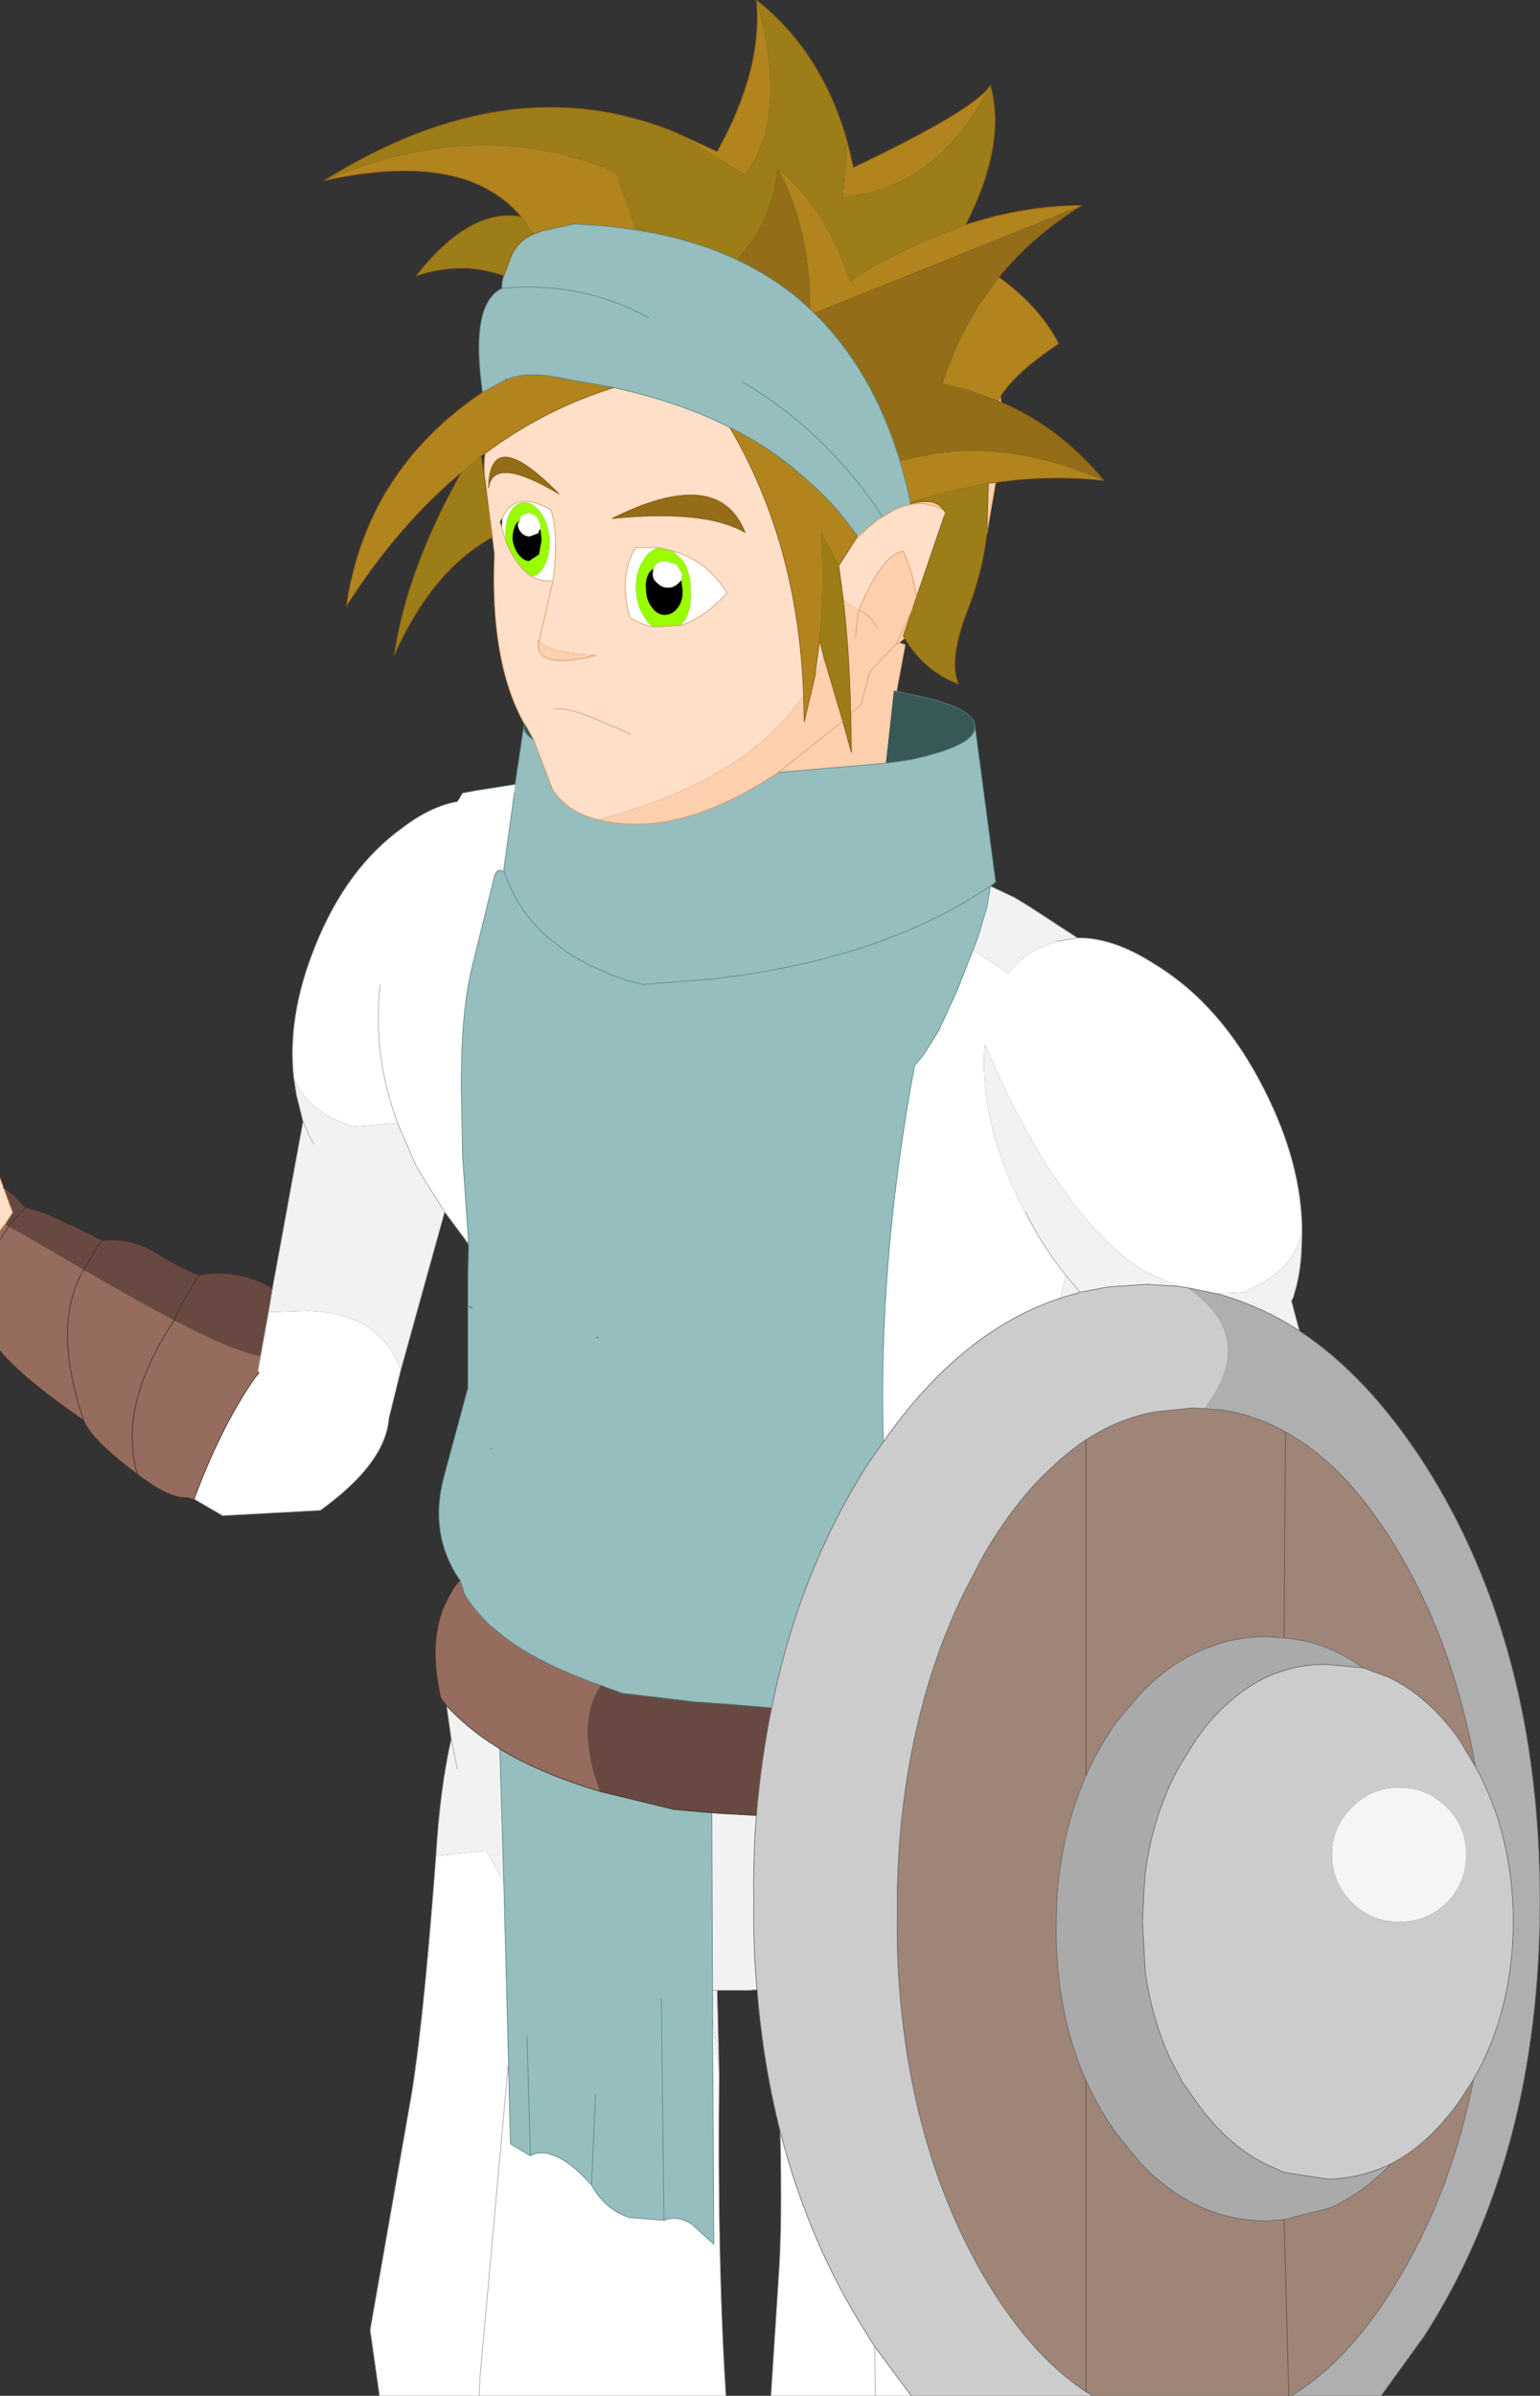 <?xml version="1.0" encoding="UTF-8" standalone="no"?>
<svg xmlns:xlink="http://www.w3.org/1999/xlink" height="180.2px" width="115.85px" xmlns="http://www.w3.org/2000/svg">
  <rect width="100%" height="100%" fill="#333333" stroke="none"/>
  <g transform="matrix(1, 0, 0, 1, -40.2, 111.3)">
    <path d="M103.95 -100.6 L104.4 -98.7 Q113.65 -103.1 114.7 -104.9 111.35 -98.25 105.6 -96.8 L103.6 -96.45 103.95 -100.6 M112.85 -94.4 Q117.3 -95.85 121.6 -95.85 L101.45 -87.75 101.15 -88.05 Q101.1 -94.35 98.7 -98.6 102.25 -95.8 104.15 -90.15 107.15 -92.1 110.1 -93.3 L112.85 -94.4 M115.35 -90.45 Q118.4 -88.25 119.85 -85.45 116.55 -83.25 115.45 -81.45 L115.3 -81.15 113.1 -81.95 111.1 -82.45 Q111.9 -85.0 113.2 -87.25 L113.7 -88.15 115.35 -90.45 M123.25 -75.15 Q119.15 -75.6 115.1 -75.0 L114.55 -74.95 Q111.75 -74.5 108.7 -73.5 L108.4 -74.8 107.9 -76.65 110.9 -77.25 Q113.1 -77.5 115.4 -77.3 119.2 -76.9 123.25 -75.15 M76.7 -77.2 L76.4 -77.0 74.9 -75.75 Q70.15 -71.8 66.25 -65.7 67.75 -75.9 76.5 -81.8 L77.8 -82.5 78.25 -82.75 78.3 -82.75 Q79.85 -83.45 82.75 -82.8 L86.4 -82.15 Q81.2 -80.55 76.7 -77.2 M79.4 -95.0 Q75.15 -100.05 64.55 -97.7 76.2 -102.7 86.55 -98.35 L88.05 -94.0 85.75 -94.3 83.4 -94.45 80.9 -93.9 80.35 -93.7 79.4 -95.0 M91.0 -101.35 L94.15 -99.9 Q97.6 -106.1 97.1 -111.3 99.5 -103.0 96.55 -98.55 L96.25 -98.15 91.0 -101.35 M95.1 -79.15 Q98.15 -77.65 100.45 -75.6 102.6 -73.8 103.9 -72.05 L104.7 -71.0 104.55 -70.7 103.3 -68.75 102.1 -71.0 102.0 -71.25 102.0 -70.95 Q102.2 -66.7 101.85 -63.1 L101.85 -63.05 101.5 -60.4 100.7 -57.0 100.65 -59.0 Q100.25 -70.4 95.1 -79.15" fill="#b1841d" fill-rule="evenodd" stroke="none"/>
    <path d="M97.1 -111.3 Q102.05 -107.4 103.95 -100.6 L103.6 -96.45 105.6 -96.8 Q111.35 -98.25 114.7 -104.9 115.95 -100.5 112.85 -94.4 L110.1 -93.3 Q107.15 -92.1 104.15 -90.15 102.25 -95.8 98.7 -98.6 98.3 -94.6 95.65 -91.75 92.25 -93.35 88.05 -94.0 L86.55 -98.35 Q76.2 -102.7 64.55 -97.7 78.55 -106.45 91.0 -101.35 L96.25 -98.15 96.55 -98.55 Q99.5 -103.0 97.1 -111.3 M114.45 -71.2 Q114.1 -68.2 112.95 -65.3 111.55 -61.65 112.3 -59.85 109.75 -60.8 108.25 -63.3 L108.15 -63.45 108.85 -65.5 109.15 -66.4 111.25 -72.55 111.3 -72.75 111.3 -72.8 111.15 -72.95 Q110.6 -73.9 108.7 -73.4 L108.7 -73.5 Q111.75 -74.5 114.55 -74.95 L114.45 -71.2 M76.4 -77.0 L77.25 -70.9 Q72.7 -68.4 69.85 -62.0 70.8 -68.45 74.9 -75.75 L76.4 -77.0 M78.1 -90.55 Q75.0 -91.7 71.5 -90.55 75.55 -95.7 79.4 -95.0 L80.35 -93.7 79.85 -93.45 Q79.15 -93.0 78.7 -92.15 L78.1 -90.55 M101.85 -63.1 Q102.2 -66.7 102.0 -70.95 L102.0 -71.25 102.1 -71.0 103.3 -68.75 103.65 -66.15 Q104.1 -62.2 104.2 -57.6 L104.25 -54.7 103.6 -57.05 102.15 -61.95 101.9 -62.95 101.85 -63.1" fill="#9c7d18" fill-rule="evenodd" stroke="none"/>
    <path d="M137.95 -11.2 Q143.05 -7.85 147.35 -1.2 156.05 12.45 156.05 31.65 156.05 50.85 147.35 64.4 L144.1 68.9 137.35 68.9 Q141.9 66.15 145.6 59.8 149.45 53.25 151.05 45.1 154.0 40.0 154.05 33.25 154.0 26.65 151.2 21.6 149.65 12.75 145.6 5.75 143.4 2.0 141.0 -0.45 139.0 -2.45 136.9 -3.6 134.55 -4.9 132.1 -5.25 L130.8 -5.35 Q134.85 -10.6 129.75 -14.3 L129.5 -14.45 131.7 -14.0 Q134.95 -13.15 137.95 -11.2" fill="#afafaf" fill-rule="evenodd" stroke="none"/>
    <path d="M122.4 68.9 L108.75 68.9 106.0 65.2 105.5 64.4 Q101.05 57.45 98.9 49.05 97.6 43.95 97.15 38.35 96.85 35.1 96.9 31.65 96.85 28.35 97.1 25.25 97.45 21.05 98.25 17.15 100.3 6.95 105.5 -1.2 L106.65 -2.85 Q112.5 -11.2 119.95 -13.65 L121.45 -14.1 123.55 -14.5 126.45 -14.7 128.8 -14.55 129.5 -14.45 129.75 -14.3 Q134.85 -10.6 130.8 -5.35 L129.9 -5.4 127.05 -5.1 Q124.35 -4.6 121.9 -3.0 120.6 -2.15 119.35 -0.95 116.55 1.6 114.15 5.75 L112.65 8.65 Q110.8 12.45 109.65 16.75 108.65 20.45 108.15 24.5 107.65 28.5 107.7 32.8 107.65 35.75 107.9 38.65 108.9 50.7 114.15 59.8 117.65 65.8 121.9 68.6 L122.4 68.9 M151.2 21.6 Q154.0 26.65 154.05 33.25 154.0 40.0 151.05 45.1 L149.95 46.8 Q147.65 50.0 144.85 51.45 142.6 52.55 140.1 52.6 L136.8 52.1 135.8 51.65 Q132.65 50.25 130.2 46.8 L129.15 45.3 128.25 43.6 Q126.85 40.55 126.35 37.0 L126.15 33.25 126.25 31.0 126.35 29.6 Q126.95 24.95 129.1 21.25 L130.2 19.5 130.95 18.5 Q133.15 15.85 135.8 14.7 L136.05 14.6 136.8 14.35 Q138.35 13.85 140.1 13.9 L142.75 14.15 144.65 14.85 Q147.6 16.25 149.95 19.5 L151.2 21.6 M145.45 23.15 Q143.35 23.15 141.9 24.65 140.4 26.1 140.4 28.2 140.4 30.3 141.9 31.8 143.35 33.25 145.45 33.25 147.55 33.25 149.05 31.8 150.5 30.3 150.5 28.2 150.5 26.1 149.05 24.65 147.55 23.15 145.45 23.15" fill="#cccccc" fill-rule="evenodd" stroke="none"/>
    <path d="M113.55 -56.65 L115.1 -44.95 114.7 -44.65 Q106.4 -39.05 93.6 -37.65 L88.55 -37.25 87.25 -37.6 Q84.75 -38.45 82.9 -39.65 L81.4 -40.8 Q79.1 -42.85 78.15 -45.7 79.1 -42.85 81.4 -40.8 L82.9 -39.65 Q84.75 -38.45 87.25 -37.6 L88.55 -37.25 93.6 -37.65 Q106.4 -39.05 114.7 -44.65 L114.45 -43.1 113.75 -40.75 113.4 -39.85 112.2 -36.8 110.8 -33.75 109.7 -32.0 109.55 -31.8 109.0 -31.15 Q106.25 -16.4 106.65 -2.85 L105.5 -1.2 Q100.3 6.95 98.25 17.15 L94.65 16.85 93.9 16.8 93.25 16.75 92.45 16.7 87.0 16.05 85.9 15.65 85.4 15.45 85.35 15.45 Q82.95 14.6 81.1 13.65 79.3 12.75 78.05 11.75 L76.95 10.85 76.35 10.2 Q75.55 9.35 75.1 8.5 L75.0 8.1 74.8 7.55 Q72.35 4.0 73.7 -0.6 L75.4 -6.9 75.4 -15.1 75.45 -17.65 75.25 -17.95 75.45 -17.9 75.0 -24.35 74.9 -29.7 Q74.9 -35.2 75.7 -38.5 L77.4 -45.4 Q77.65 -46.1 78.15 -45.7 L78.1 -45.9 78.9 -51.7 78.95 -52.3 79.6 -56.65 Q79.6 -56.1 80.35 -55.65 L81.8 -51.85 Q83.0 -50.15 85.2 -49.65 91.15 -48.15 98.75 -53.2 L106.85 -53.9 107.3 -53.95 108.65 -54.15 Q113.6 -55.2 113.55 -56.65 M76.5 -81.8 Q75.55 -88.45 77.95 -89.6 77.95 -90.15 78.1 -90.55 L78.7 -92.15 Q79.15 -93.0 79.85 -93.45 L80.35 -93.7 80.9 -93.9 83.4 -94.45 85.75 -94.3 88.05 -94.0 Q92.25 -93.35 95.65 -91.75 98.75 -90.3 101.15 -88.05 L101.45 -87.75 Q105.8 -83.5 107.9 -76.65 L108.4 -74.8 108.7 -73.5 108.7 -73.4 108.45 -73.3 Q107.6 -73.1 106.75 -72.5 L106.55 -72.45 106.3 -72.25 105.5 -71.6 104.7 -71.0 103.9 -72.05 Q102.6 -73.8 100.45 -75.6 98.15 -77.65 95.1 -79.15 91.55 -80.95 87.0 -82.0 L86.4 -82.15 82.75 -82.8 Q79.85 -83.45 78.3 -82.75 L78.25 -82.75 77.8 -82.5 76.5 -81.8 M96.0 -82.6 Q101.85 -79.2 106.05 -73.25 L106.55 -72.45 106.05 -73.25 Q101.85 -79.2 96.0 -82.6 M75.45 -17.65 L75.45 -17.9 75.45 -17.65 M75.55 -13.0 L75.7 -12.9 75.75 -12.9 75.55 -13.05 75.5 -13.05 75.5 -13.0 75.55 -13.0 M77.15 -2.3 L77.15 -2.35 77.1 -2.35 77.15 -2.3 M89.0 -87.4 Q85.35 -89.4 81.35 -89.65 L81.3 -89.65 Q79.65 -89.8 77.95 -89.6 79.65 -89.8 81.3 -89.65 L81.35 -89.65 Q85.35 -89.4 89.0 -87.4 M85.05 -10.7 L85.2 -10.65 85.2 -10.7 85.05 -10.7 M85.35 23.45 L90.9 24.8 93.75 25.05 93.8 38.4 93.8 40.5 93.9 57.5 92.25 56.0 Q91.15 55.3 90.15 55.7 L87.6 55.5 Q85.75 54.95 84.7 53.05 83.15 51.3 81.9 50.85 80.9 50.4 80.1 50.85 L78.6 49.95 78.45 43.8 78.1 30.25 77.8 20.25 Q80.85 22.1 85.35 23.45 M85.0 46.2 L84.7 53.05 85.0 46.2 M89.95 39.0 L90.15 55.7 89.95 39.0 M79.85 41.85 L80.1 50.85 79.85 41.85" fill="#96bebe" fill-rule="evenodd" stroke="none"/>
    <path d="M40.2 -18.75 L40.2 -22.7 40.45 -22.0 41.15 -20.1 40.6 -19.25 40.2 -18.75 M79.65 -56.85 Q77.05 -61.5 77.4 -69.65 L76.7 -75.25 Q76.55 -76.05 76.7 -77.2 81.2 -80.55 86.4 -82.15 L87.0 -82.0 Q91.55 -80.95 95.1 -79.15 100.25 -70.4 100.65 -59.0 98.4 -55.65 94.2 -53.2 90.45 -51.05 85.2 -49.65 83.0 -50.15 81.8 -51.85 L80.35 -55.65 79.75 -56.75 79.65 -56.85 M105.5 -71.6 L106.3 -72.25 106.75 -72.5 Q107.6 -73.1 108.45 -73.3 109.9 -73.65 111.15 -72.95 L111.3 -72.8 111.25 -72.55 109.15 -66.4 Q108.9 -68.15 108.15 -69.85 106.55 -69.6 104.8 -65.4 L103.65 -66.15 103.3 -68.75 104.55 -70.7 105.5 -71.6 M80.2 -67.95 Q80.9 -67.55 81.8 -67.6 82.25 -71.1 81.65 -72.95 79.0 -74.45 78.0 -72.4 L77.8 -72.05 77.95 -71.6 78.25 -70.6 Q79.05 -68.65 80.2 -67.95 M80.75 -63.05 L80.7 -63.1 Q80.4 -60.85 85.0 -62.0 81.85 -62.15 80.75 -63.05 L81.8 -67.6 80.75 -63.05 M91.35 -64.25 Q93.1 -64.75 94.9 -66.7 93.3 -69.2 90.8 -69.85 L89.8 -70.1 88.0 -70.1 Q86.7 -67.9 87.6 -64.85 88.45 -64.3 89.35 -64.15 L91.35 -64.25 M87.65 -56.05 L86.5 -56.6 86.3 -56.65 Q83.0 -58.2 81.9 -57.95 83.0 -58.2 86.3 -56.65 L86.5 -56.6 87.65 -56.05 M96.25 -71.25 Q94.25 -76.3 86.25 -72.3 93.25 -73.0 96.25 -71.25 M101.9 -62.95 L102.15 -61.95 101.5 -60.4 101.85 -63.05 101.9 -62.95 M76.95 -74.6 Q77.3 -77.1 82.25 -74.15 77.05 -79.45 76.95 -74.6" fill="#ffdfc8" fill-rule="evenodd" stroke="none"/>
    <path d="M80.85 -71.5 L80.95 -70.7 80.75 -69.6 80.0 -69.1 Q79.6 -69.1 79.2 -69.6 78.85 -70.05 78.75 -70.75 78.75 -71.45 79.05 -71.95 L79.3 -72.15 79.15 -71.9 Q79.15 -71.5 79.45 -71.2 79.7 -70.95 80.05 -70.95 L80.7 -71.2 80.75 -71.4 80.85 -71.5 M89.35 -68.55 L89.3 -68.1 Q89.3 -67.7 89.7 -67.4 90.0 -67.1 90.45 -67.1 90.9 -67.1 91.2 -67.4 L91.45 -67.65 91.55 -66.95 Q91.6 -66.15 91.2 -65.6 90.8 -65.05 90.2 -65.05 89.65 -65.05 89.25 -65.6 88.8 -66.15 88.8 -66.95 88.7 -67.7 89.05 -68.25 L89.35 -68.55" fill="#000000" fill-rule="evenodd" stroke="none"/>
    <path d="M121.25 -40.75 Q123.95 -40.8 127.1 -38.75 132.1 -35.7 135.3 -29.35 138.15 -23.75 138.15 -18.6 137.75 -17.05 136.65 -15.9 L135.45 -14.95 135.25 -14.85 134.35 -14.4 133.85 -14.1 131.7 -14.0 129.5 -14.45 128.8 -14.55 126.6 -15.55 126.0 -15.85 Q123.6 -17.45 121.35 -20.25 L119.7 -22.5 Q116.9 -26.6 114.3 -32.75 L114.25 -32.35 Q113.95 -26.65 117.2 -20.35 L117.35 -20.1 Q118.7 -17.45 120.4 -15.35 L119.95 -13.65 Q112.5 -11.2 106.65 -2.85 106.25 -16.4 109.0 -31.15 L109.55 -31.8 109.7 -32.0 110.8 -33.75 112.2 -36.8 113.4 -39.85 115.45 -38.5 116.05 -38.1 Q116.95 -39.3 118.3 -39.95 L119.7 -40.5 121.25 -40.75 M108.75 68.9 L106.05 68.9 98.2 68.9 98.8 59.6 Q99.05 56.0 98.9 49.05 101.05 57.45 105.5 64.4 L106.0 65.2 108.75 68.9 M94.3 44.65 Q94.15 58.7 94.8 68.8 L94.8 68.9 76.25 68.9 68.75 68.9 68.05 63.95 71.0 47.15 Q72.0 41.7 73.0 28.3 L76.75 27.9 78.1 30.25 78.45 43.8 78.6 49.95 80.1 50.85 Q80.9 50.4 81.9 50.85 83.15 51.3 84.7 53.05 85.75 54.95 87.6 55.5 L90.15 55.7 Q91.15 55.3 92.25 56.0 L93.9 57.5 93.8 40.5 94.3 44.65 M75.25 -17.95 L75.25 -18.0 73.65 -20.15 72.2 -22.45 71.55 -23.5 70.1 -26.85 69.85 -26.8 66.7 -26.55 66.15 -26.8 65.35 -27.1 65.1 -27.25 Q64.05 -27.8 63.3 -28.6 62.65 -29.35 62.3 -30.25 61.8 -34.9 63.9 -40.1 66.25 -46.0 70.5 -49.05 72.6 -50.65 74.6 -51.0 L74.8 -51.3 75.0 -51.65 76.05 -51.85 78.3 -52.2 78.6 -52.25 78.95 -52.3 78.9 -51.7 78.1 -45.9 78.15 -45.7 Q77.65 -46.1 77.4 -45.4 L75.7 -38.5 Q74.9 -35.2 74.9 -29.7 L75.0 -24.35 75.45 -17.9 75.25 -17.95 M70.35 -8.25 L69.45 -4.6 Q69.2 -1.25 64.3 2.3 L56.95 2.7 54.8 1.45 Q56.9 -4.15 59.4 -7.7 L59.7 -8.05 59.6 -8.15 59.8 -9.3 60.4 -12.6 63.4 -12.7 Q68.85 -12.5 70.35 -8.25 M79.3 -72.15 L79.35 -72.5 79.95 -72.75 80.55 -72.5 80.85 -71.9 80.85 -71.5 80.75 -71.4 80.7 -71.2 80.05 -70.95 Q79.7 -70.95 79.45 -71.2 79.15 -71.5 79.15 -71.9 L79.3 -72.15 M80.2 -67.95 Q80.75 -68.0 81.15 -68.75 81.55 -69.55 81.55 -70.7 81.45 -71.9 80.9 -72.7 80.35 -73.5 79.65 -73.5 78.95 -73.5 78.55 -72.7 78.15 -71.9 78.25 -70.7 L78.25 -70.6 77.95 -71.6 78.0 -72.4 Q79.0 -74.45 81.65 -72.95 82.25 -71.1 81.8 -67.6 80.9 -67.55 80.2 -67.95 M68.8 -37.25 Q68.2 -32.0 70.1 -26.85 68.2 -32.0 68.8 -37.25 M75.5 -13.05 L75.55 -13.05 75.75 -12.9 75.7 -12.9 75.55 -13.0 75.5 -13.05 M89.35 -68.55 L89.55 -68.85 Q89.85 -69.15 90.3 -69.1 L91.1 -68.85 91.55 -68.1 91.45 -67.65 91.2 -67.4 Q90.9 -67.1 90.45 -67.1 90.0 -67.1 89.7 -67.4 89.3 -67.7 89.3 -68.1 L89.35 -68.55 M91.35 -64.25 L91.75 -64.7 Q92.25 -65.65 92.15 -66.95 92.15 -68.25 91.55 -69.15 L90.8 -69.85 Q93.3 -69.2 94.9 -66.7 93.1 -64.75 91.35 -64.25 M89.8 -70.1 Q89.05 -69.95 88.6 -69.15 88.0 -68.25 88.05 -66.95 88.1 -65.65 88.8 -64.7 89.0 -64.35 89.35 -64.15 88.45 -64.3 87.6 -64.85 86.7 -67.9 88.0 -70.1 L89.8 -70.1 M76.25 68.9 L76.3 67.85 76.3 67.6 78.45 43.8 76.3 67.6 76.3 67.85 76.25 68.9 M106.05 68.9 L106.0 65.2 106.05 68.9" fill="#ffffff" fill-rule="evenodd" stroke="none"/>
    <path d="M79.3 -72.15 L79.05 -71.95 Q78.75 -71.45 78.75 -70.75 78.85 -70.05 79.2 -69.6 79.6 -69.1 80.0 -69.1 L80.75 -69.6 80.95 -70.7 80.85 -71.5 80.85 -71.9 80.55 -72.5 79.95 -72.75 79.35 -72.5 79.3 -72.15 M78.25 -70.6 L78.25 -70.7 Q78.15 -71.9 78.55 -72.7 78.95 -73.5 79.65 -73.5 80.35 -73.5 80.9 -72.7 81.45 -71.9 81.55 -70.7 81.55 -69.55 81.15 -68.75 80.75 -68.0 80.2 -67.95 79.05 -68.65 78.25 -70.6 M91.45 -67.65 L91.55 -68.1 91.1 -68.85 90.3 -69.1 Q89.85 -69.15 89.55 -68.85 L89.35 -68.55 89.05 -68.25 Q88.7 -67.7 88.8 -66.95 88.8 -66.15 89.25 -65.6 89.65 -65.05 90.2 -65.05 90.8 -65.05 91.2 -65.6 91.6 -66.15 91.55 -66.95 L91.45 -67.65 M90.8 -69.85 L91.55 -69.15 Q92.15 -68.25 92.15 -66.95 92.25 -65.65 91.75 -64.7 L91.35 -64.25 89.35 -64.15 Q89.0 -64.35 88.8 -64.7 88.1 -65.65 88.05 -66.95 88.0 -68.25 88.6 -69.15 89.05 -69.95 89.8 -70.1 L90.8 -69.85" fill="#99ff00" fill-rule="evenodd" stroke="none"/>
    <path d="M115.45 -81.45 L115.5 -81.05 115.3 -81.15 115.45 -81.45 M115.1 -75.0 L114.45 -71.2 114.55 -74.95 115.1 -75.0 M108.25 -63.3 L107.85 -62.95 108.3 -62.8 107.65 -59.3 107.45 -59.35 106.85 -53.9 98.75 -53.2 Q91.15 -48.15 85.2 -49.65 90.45 -51.05 94.2 -53.2 98.4 -55.65 100.65 -59.0 L100.7 -57.0 101.5 -60.4 102.15 -61.95 103.6 -57.05 104.25 -54.7 104.2 -57.6 Q104.1 -62.2 103.65 -66.15 L104.8 -65.4 Q106.55 -69.6 108.15 -69.85 108.9 -68.15 109.15 -66.4 L108.85 -65.5 108.15 -63.45 108.25 -63.3 M104.7 -71.0 L105.5 -71.6 104.55 -70.7 104.7 -71.0 M106.3 -72.25 L106.55 -72.45 106.75 -72.5 106.3 -72.25 M85.0 -62.0 Q80.4 -60.85 80.7 -63.1 L80.75 -63.05 Q81.85 -62.15 85.0 -62.0 M111.15 -72.95 Q109.9 -73.65 108.45 -73.3 L108.7 -73.4 Q110.6 -73.9 111.15 -72.95 M111.25 -72.55 L111.3 -72.8 111.3 -72.75 111.25 -72.55 M101.9 -62.95 L101.85 -63.05 101.85 -63.1 101.9 -62.95 M104.55 -63.3 L104.6 -63.85 104.8 -65.4 Q105.7 -65.05 106.2 -64.05 105.7 -65.05 104.8 -65.4 L104.6 -63.85 104.55 -63.3 M107.85 -62.95 L107.7 -62.85 107.55 -62.8 107.65 -62.85 107.7 -63.0 108.85 -65.5 107.7 -63.0 107.65 -62.85 107.55 -62.8 107.7 -62.85 107.85 -62.95 M104.2 -57.6 L104.85 -58.2 104.95 -58.2 105.65 -60.8 107.55 -62.8 105.65 -60.8 104.95 -58.2 104.85 -58.2 104.2 -57.6 M98.75 -53.2 L103.6 -57.05 98.75 -53.2" fill="#ffd0ae" fill-rule="evenodd" stroke="none"/>
    <path d="M107.65 -59.3 L108.6 -59.1 Q113.6 -58.1 113.55 -56.65 113.6 -55.2 108.65 -54.15 L107.3 -53.95 106.85 -53.9 107.45 -59.35 107.65 -59.3 M79.6 -56.65 L79.65 -56.85 79.75 -56.75 80.35 -55.65 Q79.6 -56.1 79.6 -56.65" fill="#385858" fill-rule="evenodd" stroke="none"/>
    <path d="M73.8 17.0 L73.35 16.4 Q72.25 11.55 74.1 8.55 L74.35 8.1 74.8 7.55 75.0 8.1 75.1 8.5 Q75.55 9.35 76.35 10.2 L76.95 10.85 78.05 11.75 Q79.3 12.75 81.1 13.65 82.95 14.6 85.35 15.45 L85.4 15.45 85.15 15.9 Q83.6 18.7 85.35 23.45 80.85 22.1 77.8 20.25 L76.45 19.35 Q74.9 18.2 73.8 17.0 M54.8 1.45 L54.8 1.5 54.3 1.35 Q52.95 1.45 50.55 -0.4 47.1 -2.95 46.5 -4.45 41.75 -7.75 40.2 -9.7 L40.2 -18.05 40.2 -18.75 40.6 -19.25 40.85 -19.05 42.05 -18.4 44.8 -16.8 46.5 -15.8 50.35 -13.6 53.3 -12.0 Q57.85 -9.65 59.8 -9.3 L59.6 -8.15 59.7 -8.05 59.4 -7.7 Q56.9 -4.15 54.8 1.45 M46.5 -4.45 L46.15 -5.55 Q44.25 -12.0 46.5 -15.8 44.25 -12.0 46.15 -5.55 L46.5 -4.45 M50.55 -0.4 Q50.25 -1.3 50.2 -2.25 49.75 -6.6 53.3 -12.0 49.75 -6.6 50.2 -2.25 50.25 -1.3 50.55 -0.4 M40.2 -18.05 L40.85 -19.05 40.2 -18.05" fill="#956c5e" fill-rule="evenodd" stroke="none"/>
    <path d="M114.7 -44.65 L116.5 -43.8 117.65 -43.1 121.25 -40.75 119.7 -40.5 118.3 -39.95 Q116.95 -39.3 116.05 -38.1 L115.45 -38.5 113.4 -39.85 113.75 -40.75 114.45 -43.1 114.7 -44.65 M138.15 -18.6 L138.1 -17.15 Q138.0 -15.35 137.55 -13.95 L137.5 -13.75 137.35 -13.45 137.95 -11.2 Q134.95 -13.15 131.7 -14.0 L133.85 -14.1 134.35 -14.4 135.25 -14.85 135.45 -14.95 136.65 -15.9 Q137.75 -17.05 138.15 -18.6 M97.15 38.35 L96.5 38.4 94.5 38.4 94.15 38.4 94.3 44.65 93.8 40.5 93.8 38.4 93.75 25.05 94.4 25.1 97.1 25.25 Q96.85 28.35 96.9 31.65 96.85 35.1 97.15 38.35 M73.0 28.3 Q73.3 23.25 74.15 19.5 L73.8 17.0 Q74.9 18.2 76.45 19.35 L77.8 20.25 78.1 30.25 76.75 27.9 73.0 28.3 M73.65 -20.15 L70.35 -8.25 Q68.85 -12.5 63.4 -12.7 L60.4 -12.6 60.7 -14.4 63.0 -26.95 62.5 -28.95 62.3 -30.25 Q62.65 -29.35 63.3 -28.6 64.05 -27.8 65.1 -27.25 L65.35 -27.1 66.15 -26.8 66.7 -26.55 69.85 -26.8 70.1 -26.85 71.55 -23.5 72.2 -22.45 73.65 -20.15 M63.8 -25.25 L63.4 -26.0 63.35 -26.15 63.0 -26.95 63.35 -26.15 63.4 -26.0 63.8 -25.25 M119.95 -13.65 L120.4 -15.35 Q118.7 -17.45 117.35 -20.1 L117.2 -20.35 Q113.95 -26.65 114.25 -32.35 L114.3 -32.75 Q116.9 -26.6 119.7 -22.5 L121.35 -20.25 Q123.6 -17.45 126.0 -15.85 L126.6 -15.55 128.8 -14.55 126.45 -14.7 123.55 -14.5 121.45 -14.1 119.95 -13.65 M120.4 -15.35 L121.45 -14.1 120.4 -15.35 M94.15 38.4 L93.8 38.4 94.15 38.4 M74.6 21.75 L74.15 19.5 74.6 21.75" fill="#f2f2f2" fill-rule="evenodd" stroke="none"/>
    <path d="M40.45 -22.0 L41.15 -21.5 42.1 -20.5 43.6 -20.05 46.0 -18.95 47.9 -18.0 Q50.05 -18.25 52.05 -17.0 54.0 -15.8 55.2 -15.4 57.85 -15.85 60.15 -14.7 L60.7 -14.4 60.4 -12.6 59.8 -9.3 Q57.85 -9.65 53.3 -12.0 54.0 -13.55 55.0 -15.1 L55.2 -15.4 55.0 -15.1 Q54.0 -13.55 53.3 -12.0 L50.35 -13.6 46.5 -15.8 44.8 -16.8 42.05 -18.4 40.85 -19.05 40.6 -19.25 41.15 -20.1 40.45 -22.0 M42.1 -20.5 L42.0 -20.35 40.9 -19.2 40.85 -19.05 40.9 -19.2 42.0 -20.35 42.1 -20.5 M47.9 -18.0 L47.7 -17.8 46.5 -15.8 47.7 -17.8 47.9 -18.0 M98.25 17.15 Q97.45 21.05 97.1 25.25 L94.4 25.1 93.75 25.05 90.9 24.8 85.35 23.45 Q83.6 18.7 85.15 15.9 L85.4 15.45 85.9 15.65 87.0 16.05 92.45 16.7 93.25 16.75 93.9 16.8 94.65 16.85 98.25 17.15" fill="#684942" fill-rule="evenodd" stroke="none"/>
    <path d="M75.55 -13.0 L75.5 -13.0 75.5 -13.05 75.55 -13.0" fill="#8bc087" fill-rule="evenodd" stroke="none"/>
    <path d="M77.15 -2.3 L77.1 -2.35 77.15 -2.35 77.15 -2.3" fill="#eebf5a" fill-rule="evenodd" stroke="none"/>
    <path d="M121.6 -95.85 Q117.9 -93.6 115.35 -90.45 L113.7 -88.15 113.2 -87.25 Q111.9 -85.0 111.1 -82.45 L113.1 -81.95 115.3 -81.15 115.5 -81.05 Q119.9 -79.2 123.25 -75.15 119.2 -76.9 115.4 -77.3 113.1 -77.5 110.9 -77.25 L107.9 -76.65 Q105.8 -83.5 101.45 -87.75 L121.6 -95.85 M98.7 -98.6 Q101.1 -94.35 101.15 -88.05 98.75 -90.3 95.65 -91.75 98.3 -94.6 98.7 -98.6 M96.25 -71.25 Q93.25 -73.0 86.25 -72.3 94.25 -76.3 96.25 -71.25 M76.95 -74.6 Q77.05 -79.45 82.25 -74.15 77.3 -77.1 76.95 -74.6" fill="#936d17" fill-rule="evenodd" stroke="none"/>
    <path d="M85.05 -10.7 L85.2 -10.7 85.2 -10.65 85.05 -10.7" fill="#cecece" fill-rule="evenodd" stroke="none"/>
    <path d="M137.35 68.9 L137.15 68.9 122.4 68.9 121.9 68.6 Q117.65 65.8 114.15 59.8 108.9 50.7 107.9 38.65 107.65 35.75 107.7 32.8 107.65 28.5 108.15 24.5 108.65 20.45 109.65 16.75 110.8 12.45 112.65 8.65 L114.15 5.75 Q116.55 1.6 119.35 -0.95 120.6 -2.15 121.9 -3.0 124.35 -4.6 127.05 -5.1 L129.9 -5.4 130.8 -5.35 132.1 -5.25 Q134.55 -4.9 136.9 -3.6 139.0 -2.45 141.0 -0.45 143.4 2.0 145.6 5.75 149.65 12.75 151.2 21.6 L149.95 19.5 Q147.6 16.25 144.65 14.85 L142.75 14.15 Q141.55 13.3 140.3 12.75 138.65 12.05 136.8 11.9 L135.45 11.8 Q133.15 11.8 131.15 12.6 128.3 13.65 125.95 16.15 L124.2 18.2 Q122.85 20.1 121.9 22.25 120.05 26.45 119.7 31.55 L119.65 33.75 Q119.65 40.15 121.9 45.2 122.85 47.3 124.2 49.2 L125.95 51.35 Q130.05 55.7 135.45 55.75 L136.8 55.65 140.3 54.75 Q142.75 53.65 144.85 51.45 147.65 50.0 149.95 46.8 L151.05 45.1 Q149.45 53.25 145.6 59.8 141.9 66.15 137.35 68.9 M137.15 68.9 L136.8 55.65 137.15 68.9 M121.9 45.2 L121.9 68.6 121.9 45.2 M121.9 22.25 L121.9 -3.0 121.9 22.25 M136.8 11.9 L136.9 -3.6 136.8 11.9" fill="#9f8577" fill-rule="evenodd" stroke="none"/>
    <path d="M145.45 23.15 Q147.55 23.15 149.05 24.65 150.5 26.1 150.5 28.2 150.5 30.3 149.05 31.8 147.55 33.25 145.45 33.25 143.35 33.25 141.9 31.8 140.4 30.3 140.4 28.2 140.4 26.1 141.9 24.65 143.35 23.15 145.45 23.15" fill="#f5f4f7" fill-rule="evenodd" stroke="none"/>
    <path d="M142.75 14.15 L140.1 13.9 Q138.35 13.85 136.8 14.35 L136.05 14.6 135.8 14.7 Q133.15 15.85 130.95 18.5 L130.2 19.5 129.1 21.25 Q126.95 24.95 126.35 29.6 L126.25 31.0 126.15 33.25 126.35 37.0 Q126.85 40.55 128.25 43.6 L129.15 45.3 130.2 46.8 Q132.65 50.25 135.8 51.65 L136.8 52.1 140.1 52.6 Q142.6 52.55 144.85 51.45 142.75 53.65 140.3 54.75 L136.8 55.65 135.45 55.75 Q130.05 55.7 125.95 51.35 L124.2 49.2 Q122.85 47.3 121.9 45.2 119.65 40.15 119.65 33.75 L119.7 31.55 Q120.05 26.45 121.9 22.25 122.85 20.1 124.2 18.2 L125.95 16.15 Q128.3 13.65 131.15 12.6 133.15 11.8 135.45 11.8 L136.8 11.9 Q138.65 12.05 140.3 12.75 141.55 13.3 142.75 14.15" fill="#aaaaaa" fill-rule="evenodd" stroke="none"/>
    <path d="M97.1 -111.3 Q102.05 -107.4 103.95 -100.6 L104.4 -98.7 Q113.65 -103.1 114.7 -104.9 115.95 -100.5 112.85 -94.4 117.3 -95.85 121.6 -95.85 117.9 -93.6 115.35 -90.45 118.4 -88.25 119.85 -85.45 116.55 -83.25 115.45 -81.45 M115.5 -81.05 Q119.9 -79.2 123.25 -75.15 119.15 -75.6 115.1 -75.0 L114.55 -74.95 114.45 -71.2 Q114.1 -68.2 112.95 -65.3 111.55 -61.65 112.3 -59.85 109.75 -60.8 108.25 -63.3 M76.7 -77.2 L76.4 -77.0 77.25 -70.9 Q72.7 -68.4 69.85 -62.0 70.8 -68.45 74.9 -75.75 70.15 -71.8 66.25 -65.7 67.75 -75.9 76.5 -81.8 M78.1 -90.55 Q75.0 -91.7 71.5 -90.55 75.55 -95.7 79.4 -95.0 75.15 -100.05 64.55 -97.7 78.55 -106.45 91.0 -101.35 L94.15 -99.9 Q97.6 -106.1 97.1 -111.3 M80.35 -93.7 L79.85 -93.45 Q79.15 -93.0 78.7 -92.15 L78.1 -90.55 M80.35 -93.7 L80.9 -93.9 M100.65 -59.0 Q100.25 -70.4 95.1 -79.15 M115.3 -81.15 L115.45 -81.45 M115.3 -81.15 L115.5 -81.05 M101.5 -60.4 L100.7 -57.0 100.65 -59.0 M96.25 -71.25 Q94.25 -76.3 86.25 -72.3 93.25 -73.0 96.25 -71.25 M111.3 -72.8 L111.15 -72.95 Q110.6 -73.9 108.7 -73.4 L108.7 -73.5 M111.3 -72.8 L111.3 -72.75 111.25 -72.55 109.15 -66.4 108.85 -65.5 108.15 -63.45 108.25 -63.3 M103.3 -68.75 L104.55 -70.7 104.7 -71.0 M102.15 -61.95 L101.9 -62.95 101.85 -63.1 101.85 -63.05 101.5 -60.4 M102.15 -61.95 L103.6 -57.05 104.25 -54.7 104.2 -57.6 Q104.1 -62.2 103.65 -66.15 L103.3 -68.75 M86.4 -82.15 Q81.2 -80.55 76.7 -77.2 M76.95 -74.6 Q77.05 -79.45 82.25 -74.15 77.3 -77.1 76.95 -74.6" fill="none" stroke="#885415" stroke-linecap="round" stroke-linejoin="round" stroke-width="0.05"/>
    <path d="M137.95 -11.2 Q143.05 -7.85 147.35 -1.2 156.05 12.45 156.05 31.65 156.05 50.85 147.35 64.4 L144.1 68.9 M98.9 49.05 Q97.6 43.95 97.15 38.35 M106.65 -2.85 Q112.5 -11.2 119.95 -13.65 M128.8 -14.55 L129.5 -14.45 131.7 -14.0 Q134.95 -13.15 137.95 -11.2 M106.65 -2.85 L105.5 -1.2 Q100.3 6.95 98.25 17.15 97.45 21.05 97.1 25.25 96.85 28.35 96.9 31.65 96.85 35.1 97.15 38.35 M128.8 -14.55 L126.45 -14.7 123.55 -14.5 121.45 -14.1 119.95 -13.65 M122.4 68.9 L121.9 68.6 Q117.65 65.8 114.15 59.8 108.9 50.7 107.9 38.65 107.65 35.75 107.7 32.8 107.65 28.5 108.15 24.5 108.65 20.45 109.65 16.75 110.8 12.45 112.65 8.65 L114.15 5.75 Q116.55 1.6 119.35 -0.95 120.6 -2.15 121.9 -3.0 124.35 -4.6 127.05 -5.1 L129.9 -5.4 130.8 -5.35 132.1 -5.25 Q134.55 -4.9 136.9 -3.6 139.0 -2.45 141.0 -0.45 143.4 2.0 145.6 5.75 149.65 12.75 151.2 21.6 154.0 26.65 154.05 33.25 154.0 40.0 151.05 45.1 149.45 53.25 145.6 59.8 141.9 66.15 137.35 68.9 M151.2 21.6 L149.95 19.5 Q147.6 16.25 144.65 14.85 L142.75 14.15 140.1 13.9 Q138.35 13.85 136.8 14.35 L136.05 14.6 135.8 14.7 Q133.15 15.85 130.95 18.5 L130.2 19.5 129.1 21.25 Q126.95 24.95 126.35 29.6 L126.25 31.0 126.15 33.25 126.35 37.0 Q126.85 40.55 128.25 43.6 L129.15 45.3 130.2 46.8 Q132.65 50.25 135.8 51.65 L136.8 52.1 140.1 52.6 Q142.6 52.55 144.85 51.45 147.65 50.0 149.95 46.8 L151.05 45.1 M142.75 14.15 Q141.55 13.3 140.3 12.75 138.65 12.05 136.8 11.9 L135.45 11.8 Q133.15 11.8 131.15 12.6 128.3 13.65 125.95 16.15 L124.2 18.2 Q122.85 20.1 121.9 22.25 120.05 26.45 119.7 31.55 L119.65 33.75 Q119.65 40.15 121.9 45.2 122.85 47.3 124.2 49.2 L125.95 51.35 Q130.05 55.7 135.45 55.75 L136.8 55.65 140.3 54.75 Q142.75 53.65 144.85 51.45 M98.9 49.05 Q101.05 57.45 105.5 64.4 L106.0 65.2 108.75 68.9" fill="none" stroke="#666666" stroke-linecap="round" stroke-linejoin="round" stroke-width="0.05"/>
    <path d="M107.65 -59.3 L108.6 -59.1 Q113.6 -58.1 113.55 -56.65 L115.1 -44.95 114.7 -44.65 114.45 -43.1 113.75 -40.75 113.4 -39.85 112.2 -36.8 110.8 -33.75 109.7 -32.0 109.55 -31.8 109.0 -31.15 Q106.25 -16.4 106.65 -2.85 M74.8 7.55 Q72.35 4.0 73.7 -0.6 L75.4 -6.9 75.4 -15.1 75.45 -17.65 75.25 -17.95 75.25 -18.0 M75.0 -51.65 L76.05 -51.85 78.3 -52.2 78.6 -52.25 78.95 -52.3 79.6 -56.65 79.65 -56.85 M76.5 -81.8 Q75.55 -88.45 77.95 -89.6 77.95 -90.15 78.1 -90.55 M80.9 -93.9 L83.4 -94.45 85.75 -94.3 88.05 -94.0 M76.5 -81.8 L77.8 -82.5 78.25 -82.75 M78.3 -82.75 Q79.85 -83.45 82.75 -82.8 L86.4 -82.15 87.0 -82.0 Q91.55 -80.95 95.1 -79.15 98.15 -77.65 100.45 -75.6 102.6 -73.8 103.9 -72.05 L104.7 -71.0 M106.55 -72.45 L106.05 -73.25 Q101.85 -79.2 96.0 -82.6 M78.9 -51.7 L78.1 -45.9 78.15 -45.7 Q79.1 -42.85 81.4 -40.8 L82.9 -39.65 Q84.75 -38.45 87.25 -37.6 L88.55 -37.25 93.6 -37.65 Q106.4 -39.05 114.7 -44.65 M80.35 -55.65 Q79.6 -56.1 79.6 -56.65 M78.15 -45.7 Q77.65 -46.1 77.4 -45.4 L75.7 -38.5 Q74.9 -35.2 74.9 -29.7 L75.0 -24.35 75.45 -17.9 75.45 -17.65 M75.5 -13.05 L75.55 -13.05 75.75 -12.9 75.7 -12.9 75.55 -13.0 75.5 -13.0 75.5 -13.05 M77.15 -2.3 L77.1 -2.35 77.15 -2.35 77.15 -2.3 M101.15 -88.05 L101.45 -87.75 M108.7 -73.5 L108.4 -74.8 107.9 -76.65 Q105.8 -83.5 101.45 -87.75 M95.65 -91.75 Q98.75 -90.3 101.15 -88.05 M77.95 -89.6 Q79.65 -89.8 81.3 -89.65 L81.35 -89.65 Q85.35 -89.4 89.0 -87.4 M95.65 -91.75 Q92.25 -93.35 88.05 -94.0 M107.45 -59.35 L107.65 -59.3 M113.55 -56.65 Q113.6 -55.2 108.65 -54.15 L107.3 -53.95 106.85 -53.9 98.75 -53.2 M85.05 -10.7 L85.2 -10.65 85.2 -10.7 85.05 -10.7 M85.4 15.45 L85.35 15.45 Q82.95 14.6 81.1 13.65 79.3 12.75 78.05 11.75 L76.95 10.85 76.35 10.2 Q75.55 9.35 75.1 8.5 L75.0 8.1 74.8 7.55 M98.25 17.15 L94.65 16.85 93.9 16.8 93.25 16.75 92.45 16.7 87.0 16.05 85.9 15.65 85.4 15.45 M93.8 40.5 L93.8 38.4 93.75 25.05 M93.8 40.5 L93.9 57.5 92.25 56.0 Q91.15 55.3 90.15 55.7 L87.6 55.5 Q85.75 54.95 84.7 53.05 83.15 51.3 81.9 50.85 80.9 50.4 80.1 50.85 L78.6 49.95 78.45 43.8 M90.15 55.7 L89.95 39.0 M84.7 53.05 L85.0 46.2 M78.1 30.25 L78.45 43.8 M77.8 20.25 L78.1 30.25 M80.1 50.85 L79.85 41.85" fill="none" stroke="#548584" stroke-linecap="round" stroke-linejoin="round" stroke-width="0.05"/>
    <path d="M115.45 -81.45 L115.5 -81.05 M115.1 -75.0 L114.45 -71.2 M108.25 -63.3 L107.85 -62.95 108.3 -62.8 107.65 -59.3 M40.2 -22.7 L40.45 -22.0 41.15 -20.1 40.6 -19.25 40.2 -18.75 M79.65 -56.85 Q77.05 -61.5 77.4 -69.65 L76.7 -75.25 Q76.55 -76.05 76.7 -77.2 M105.5 -71.6 L106.3 -72.25 M80.2 -67.95 Q80.9 -67.55 81.8 -67.6 82.25 -71.1 81.65 -72.95 79.0 -74.45 78.0 -72.4 M77.95 -71.6 L78.25 -70.6 Q79.05 -68.65 80.2 -67.95 M77.95 -71.6 L77.8 -72.05 78.0 -72.4 M85.0 -62.0 Q80.4 -60.85 80.7 -63.1 L80.75 -63.05 81.8 -67.6 M79.65 -56.85 L79.75 -56.75 80.35 -55.65 81.8 -51.85 Q83.0 -50.15 85.2 -49.65 M91.35 -64.25 Q93.1 -64.75 94.9 -66.7 93.3 -69.2 90.8 -69.85 L89.8 -70.1 M89.35 -64.15 L91.35 -64.25 M89.35 -64.15 Q88.45 -64.3 87.6 -64.85 86.7 -67.9 88.0 -70.1 L89.8 -70.1 M81.9 -57.95 Q83.0 -58.2 86.3 -56.65 L86.5 -56.6 87.65 -56.05 M111.15 -72.95 Q109.9 -73.65 108.45 -73.3 107.6 -73.1 106.75 -72.5 L106.3 -72.25 M111.25 -72.55 L111.3 -72.8 M104.55 -70.7 L105.5 -71.6 M106.2 -64.05 Q105.7 -65.05 104.8 -65.4 L104.6 -63.85 104.55 -63.3 M104.8 -65.4 Q106.55 -69.6 108.15 -69.85 108.9 -68.15 109.15 -66.4 M108.85 -65.5 L107.7 -63.0 107.65 -62.85 107.55 -62.8 107.7 -62.85 107.85 -62.95 M107.55 -62.8 L105.65 -60.8 104.95 -58.2 104.85 -58.2 104.2 -57.6 M98.75 -53.2 Q91.15 -48.15 85.2 -49.65 M103.6 -57.05 L98.75 -53.2" fill="none" stroke="#d7995e" stroke-linecap="round" stroke-linejoin="round" stroke-width="0.05"/>
    <path d="M78.25 -82.75 L78.3 -82.75" fill="none" stroke="#584338" stroke-linecap="round" stroke-linejoin="round" stroke-width="0.05"/>
    <path d="M114.7 -44.65 L116.5 -43.8 117.65 -43.1 121.25 -40.75 Q123.95 -40.8 127.1 -38.75 132.1 -35.7 135.3 -29.35 138.15 -23.75 138.15 -18.6 L138.1 -17.15 Q138.0 -15.35 137.55 -13.95 L137.5 -13.75 137.35 -13.45 137.95 -11.2 M98.2 68.9 L98.8 59.6 Q99.05 56.0 98.9 49.05 M97.15 38.35 L96.5 38.4 94.5 38.4 94.15 38.4 94.3 44.65 Q94.15 58.7 94.8 68.8 L94.8 68.9 M68.75 68.9 L68.05 63.95 71.0 47.15 Q72.0 41.7 73.0 28.3 73.3 23.25 74.15 19.5 L73.8 17.0 M75.25 -18.0 L73.65 -20.15 70.35 -8.25 69.45 -4.6 Q69.2 -1.25 64.3 2.3 L56.95 2.7 54.8 1.45 M60.7 -14.4 L63.0 -26.95 62.5 -28.95 62.3 -30.25 Q61.8 -34.9 63.9 -40.1 66.25 -46.0 70.5 -49.05 72.6 -50.65 74.6 -51.0 M74.8 -51.3 L75.0 -51.65 M119.7 -40.5 L121.25 -40.75 M63.0 -26.95 L63.35 -26.15 63.4 -26.0 63.8 -25.25 M70.1 -26.85 Q68.2 -32.0 68.8 -37.25 M60.4 -12.6 L60.7 -14.4 M59.8 -9.3 L60.4 -12.6 M59.8 -9.3 L59.6 -8.15 M70.1 -26.85 L71.55 -23.5 72.2 -22.45 73.65 -20.15 M120.4 -15.35 Q118.7 -17.45 117.35 -20.1 M121.45 -14.1 L120.4 -15.35 M78.45 43.8 L76.3 67.6 76.3 67.85 76.25 68.9 M93.8 38.4 L94.15 38.4 M106.0 65.2 L106.05 68.9 M74.15 19.5 L74.6 21.75" fill="none" stroke="#a0a0a0" stroke-linecap="round" stroke-linejoin="round" stroke-width="0.05"/>
    <path d="M73.8 17.0 L73.35 16.4 Q72.25 11.55 74.1 8.55 L74.35 8.1 74.8 7.55 M54.8 1.45 L54.8 1.5 54.3 1.35 Q52.95 1.45 50.55 -0.4 47.1 -2.95 46.5 -4.45 41.75 -7.75 40.2 -9.7 M40.45 -22.0 L41.15 -21.5 42.1 -20.5 43.6 -20.05 46.0 -18.95 47.9 -18.0 Q50.05 -18.25 52.05 -17.0 54.0 -15.8 55.2 -15.4 57.85 -15.85 60.15 -14.7 L60.7 -14.4 M55.2 -15.4 L55.0 -15.1 Q54.0 -13.55 53.3 -12.0 49.75 -6.6 50.2 -2.25 50.25 -1.3 50.55 -0.4 M40.85 -19.05 L40.9 -19.2 42.0 -20.35 42.1 -20.5 M46.5 -15.8 L47.7 -17.8 47.9 -18.0 M46.5 -15.8 Q44.25 -12.0 46.15 -5.55 L46.5 -4.45 M59.7 -8.05 L59.4 -7.7 Q56.9 -4.15 54.8 1.45 M40.85 -19.05 L40.2 -18.05 M85.35 23.45 L90.9 24.8 93.75 25.05 94.4 25.1 97.1 25.25 M77.8 20.25 L76.45 19.35 Q74.9 18.2 73.8 17.0 M85.35 23.45 Q80.85 22.1 77.8 20.25" fill="none" stroke="#3f2c27" stroke-linecap="round" stroke-linejoin="round" stroke-width="0.05"/>
    <path d="M136.8 55.65 L137.15 68.9 M121.9 68.6 L121.9 45.2 M136.9 -3.6 L136.8 11.9 M121.9 -3.0 L121.9 22.25" fill="none" stroke="#604b44" stroke-linecap="round" stroke-linejoin="round" stroke-width="0.05"/>
  </g>
</svg>
